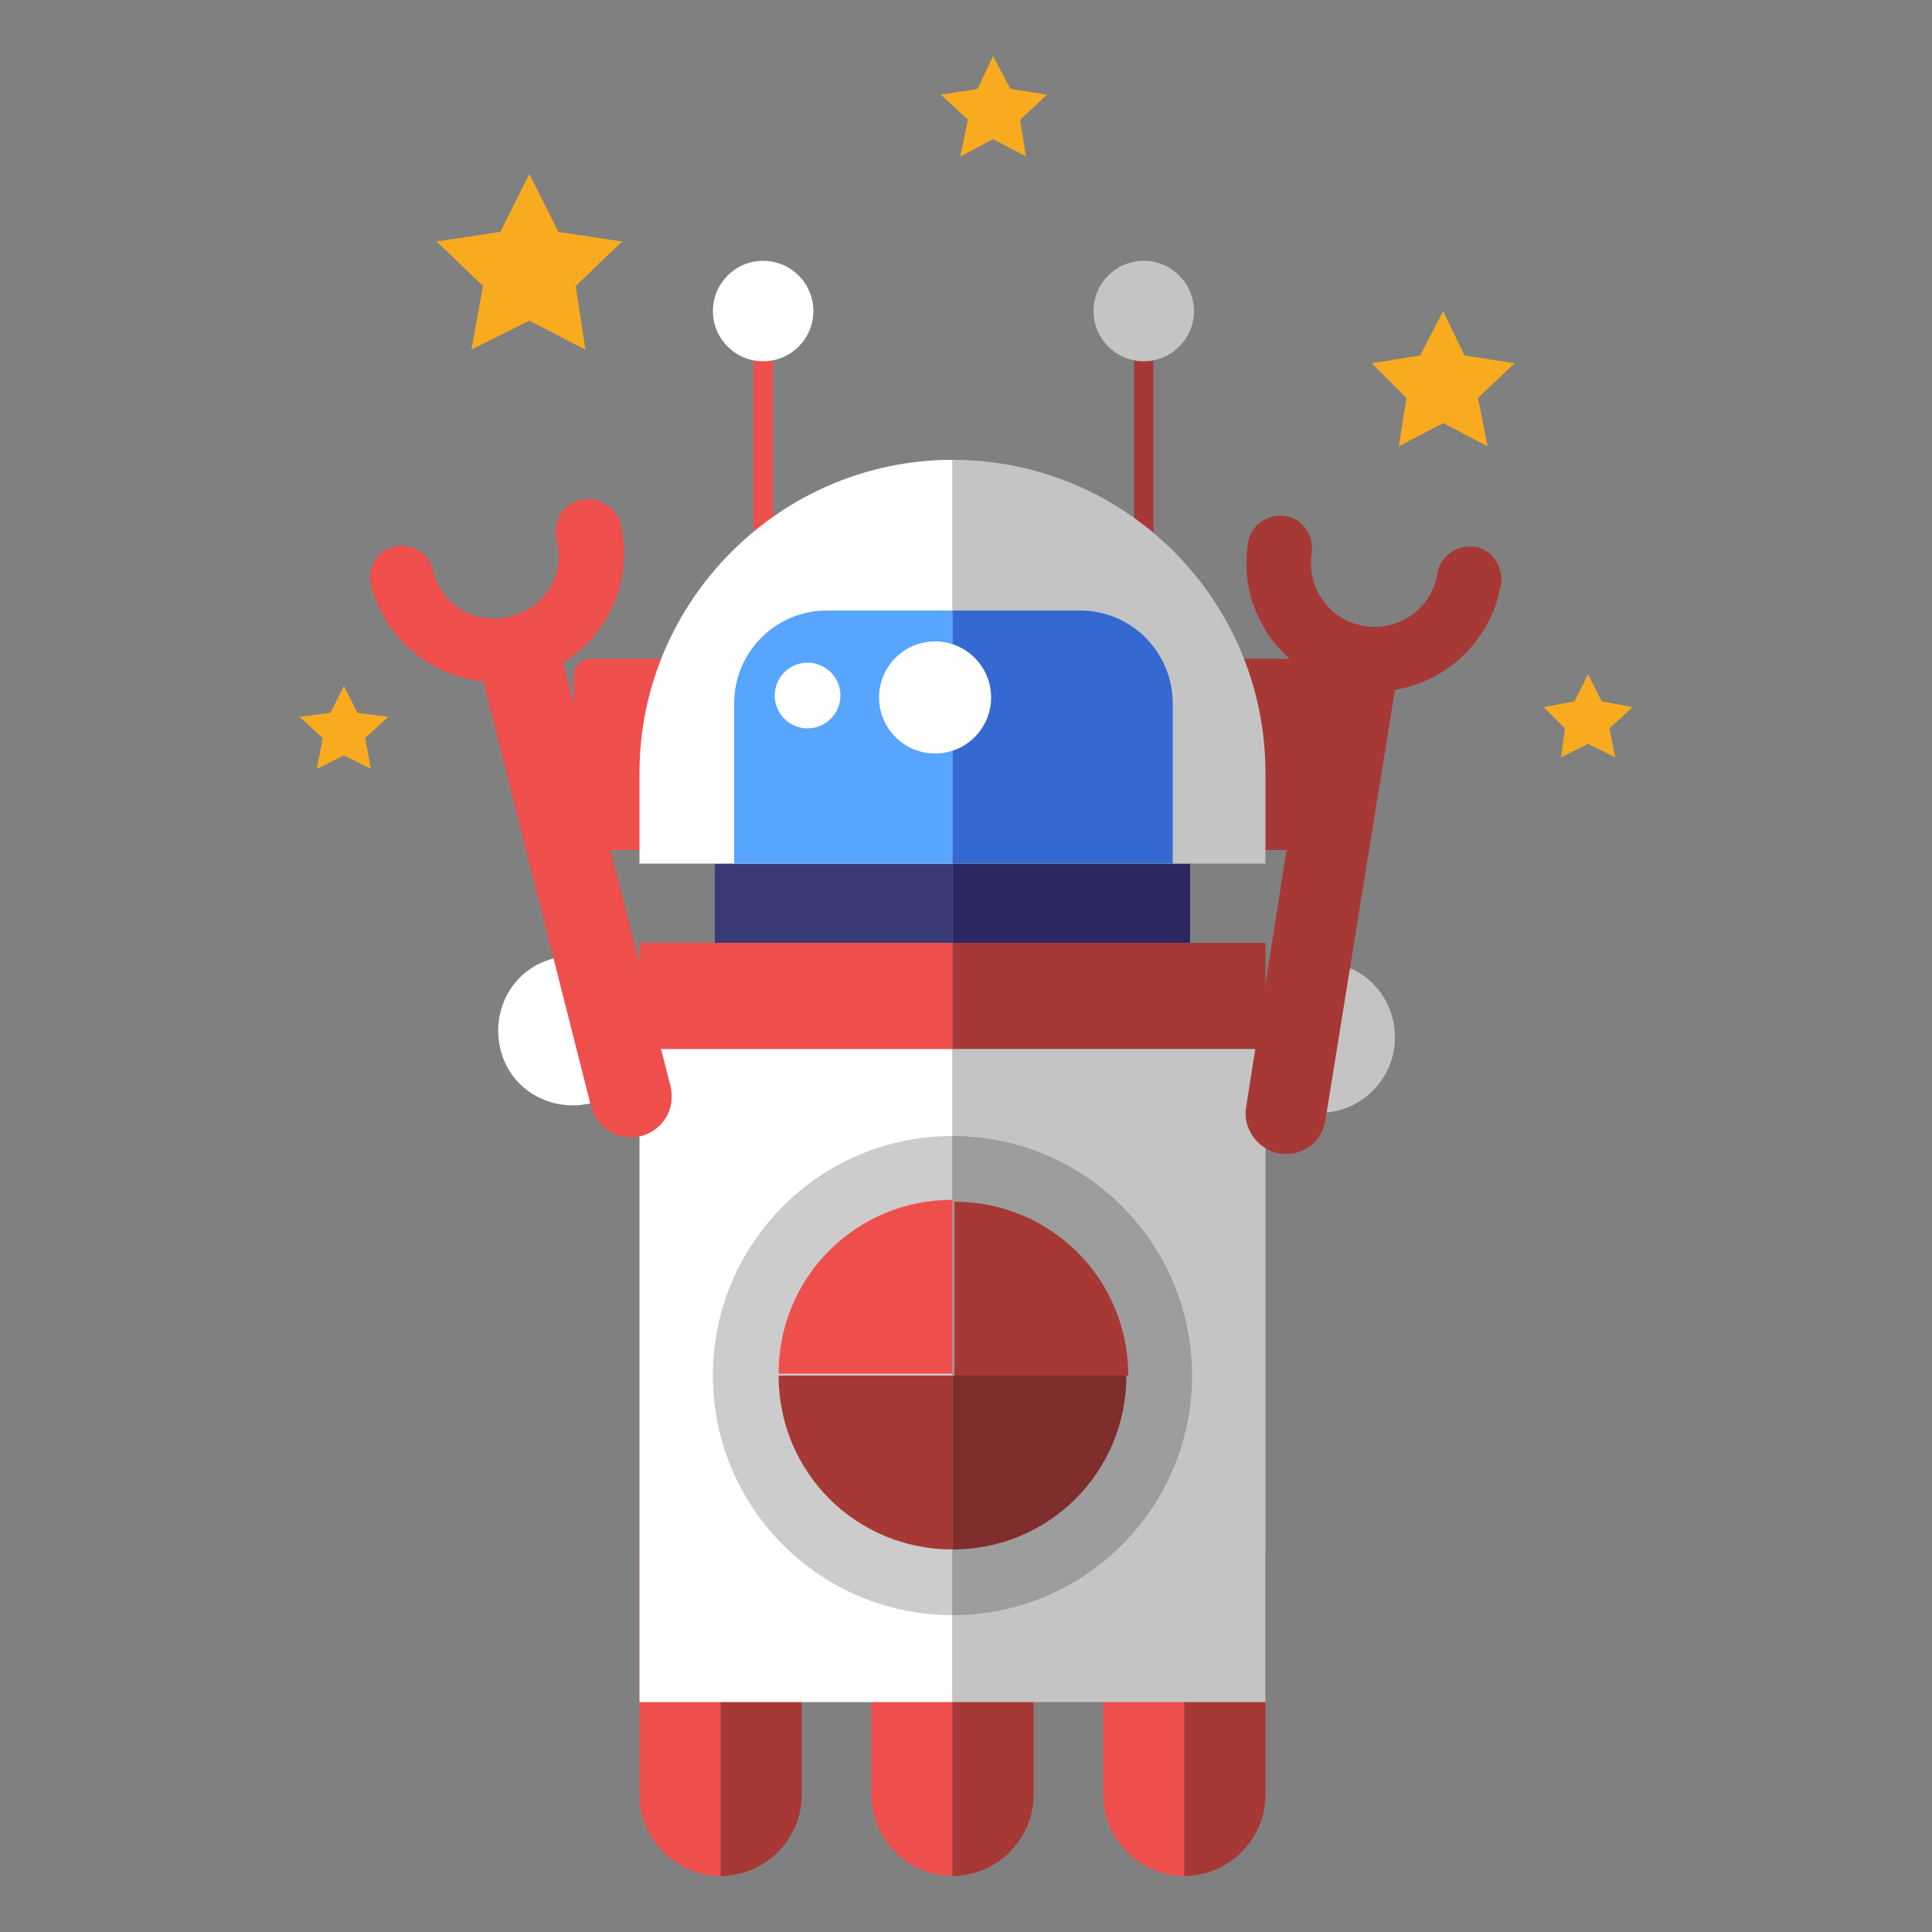 <?xml version="1.0" encoding="utf-8"?>
<!-- Generator: Adobe Illustrator 15.0.0, SVG Export Plug-In  -->
<!DOCTYPE svg PUBLIC "-//W3C//DTD SVG 1.1//EN" "http://www.w3.org/Graphics/SVG/1.1/DTD/svg11.dtd">
<svg version="1.1"
	 xmlns="http://www.w3.org/2000/svg" xmlns:xlink="http://www.w3.org/1999/xlink" xmlns:a="http://ns.adobe.com/AdobeSVGViewerExtensions/3.0/"
	 x="0px" y="0px" width="100px" height="100px" viewBox="-2.5 -1.4 100 100"
	 overflow="visible" enable-background="new -2.5 -1.4 100 100" xml:space="preserve">
<rect x="-2.5" y="-1.4" width="100" height="100" fill="#808080" stroke="none"/>
<defs>
</defs>
<path display="none" opacity="0.2" fill="#FFFFFF" d="M37.4,45.4L19,89.3c8.4,5,18.1,7.8,28.5,7.8c10.4,0,20.2-2.9,28.5-7.8
	l-18.4-44l-10.1,0.8l0,0L37.4,45.4z"/>
<rect x="58.6" y="72.3" transform="matrix(0.942 -0.337 0.337 0.942 -22.015 24.398)" display="none" fill="#C69B73" width="1.5" height="6.7"/>
<rect x="55.1" y="73.6" transform="matrix(0.942 -0.336 0.336 0.942 -22.59 23.238)" display="none" fill="#AD8463" width="1.5" height="6.7"/>
<rect x="47" y="76.5" transform="matrix(0.942 -0.336 0.336 0.942 -24.049 20.71)" display="none" fill="#C69B73" width="1.5" height="6.7"/>
<rect x="43.6" y="77.7" transform="matrix(0.942 -0.337 0.337 0.942 -24.698 19.65)" display="none" fill="#AD8463" width="1.5" height="6.7"/>
<rect x="60.1" y="77.8" transform="matrix(-0.336 -0.942 0.942 -0.336 6.679 161.859)" display="none" fill="#784F27" width="0.6" height="1.5"/>
<rect x="56.6" y="79" transform="matrix(-0.336 -0.942 0.942 -0.336 0.876 160.245)" display="none" fill="#784F27" width="0.6" height="1.5"/>
<rect x="48.5" y="81.9" transform="matrix(-0.337 -0.942 0.942 -0.337 -12.597 156.532)" display="none" fill="#784F27" width="0.6" height="1.5"/>
<rect x="45.1" y="83.2" transform="matrix(-0.337 -0.941 0.941 -0.337 -18.358 154.958)" display="none" fill="#784F27" width="0.6" height="1.5"/>
<ellipse transform="matrix(0.942 -0.336 0.336 0.942 -22.359 22.817)" display="none" fill="#F9A0A0" cx="54.7" cy="76" rx="2.4" ry="1.7"/>
<path display="none" fill="#E2C89A" d="M59.9,71.1c0.5,1.5-0.2,3.2-1.8,3.7l-13,4.6c-1.5,0.5-3.2-0.2-3.7-1.8l-2.5-7
	c-0.5-1.5,0.2-3.2,1.8-3.7l13-4.6c1.5-0.5,3.2,0.2,3.7,1.8L59.9,71.1z"/>
<path display="none" fill="#E2C89A" d="M37.2,72c0,1.4-0.5,2.9-1.4,4c-0.9,1.1-2,1.5-2.9,1.3c0-1.4,0.5-2.9,1.4-4
	C35.2,72.1,36.3,71.7,37.2,72z"/>
<path display="none" fill="#C69B73" d="M35.8,76c0.9-1.1,1.4-2.6,1.4-4l-4.3,5.3C33.8,77.5,34.9,77.1,35.8,76z"/>
<path display="none" fill="#C69B73" d="M41.1,70.6c0.9,1.1,2.3,1.9,3.7,2.2c1.4,0.3,2.5-0.1,3-0.9c-0.9-1.1-2.3-1.9-3.7-2.2
	C42.7,69.5,41.6,69.8,41.1,70.6z"/>
<path display="none" fill="#AD8463" d="M44.7,72.8c-1.4-0.3-2.7-1.1-3.7-2.2l6.7,1.4C47.2,72.7,46.1,73.1,44.7,72.8z"/>
<path display="none" fill="#FFFFFF" d="M30.3,69.6c0,0,3.1,2.1,5.3,1.4c2.2-0.6,1.1,2.9,1.1,2.9S30.8,74.9,30.3,69.6z"/>
<path display="none" fill="#FFFFFF" d="M45.3,64.3c0,0-1.1,3.6-3.2,4.5c-2.1,0.9,1.1,2.9,1.1,2.9S48.3,68.6,45.3,64.3z"/>
<path display="none" fill="#E2C89A" d="M45.2,74.7c0.5,1.5-0.2,3.2-1.8,3.7l-3,1.1c-1.5,0.5-3.2-0.2-3.7-1.8L35,72.6
	c-0.5-1.5,0.2-3.2,1.8-3.7l3-1.1c1.5-0.5,3.2,0.2,3.7,1.8L45.2,74.7z"/>
<path display="none" fill="#C69B73" d="M39.7,67.9l-1.5,0.5L41.9,79l1.5-0.5c1.5-0.5,2.3-2.2,1.8-3.7l-1.8-5.1
	C42.8,68.1,41.2,67.3,39.7,67.9z"/>
<path display="none" fill="#FFFFFF" d="M47.7,77.6c0.5,1.5-0.2,3.2-1.8,3.7l-5.8,2.1c-1.5,0.5-3.2-0.2-3.7-1.8l-0.3-0.8
	c-0.5-1.5,0.2-3.2,1.8-3.7l5.8-2.1c1.5-0.5,3.2,0.2,3.7,1.8L47.7,77.6z"/>
<circle display="none" fill="#C69B73" cx="39" cy="80.8" r="1.1"/>
<circle display="none" fill="#C69B73" cx="45.1" cy="78.6" r="1.1"/>
<circle display="none" fill="#58595B" cx="38.4" cy="73.4" r="0.6"/>
<circle display="none" fill="#58595B" cx="41.1" cy="72.5" r="0.6"/>
<path display="none" fill="#F9A0A0" d="M55.7,77.9c0.1,0.2,0,0.3-0.2,0.4l0,0c-0.2,0.1-0.3,0-0.4-0.2l-0.3-0.7
	c-0.1-0.2,0-0.3,0.2-0.4l0,0c0.2-0.1,0.3,0,0.4,0.2L55.7,77.9z"/>
<path display="none" fill="#F9A0A0" d="M54.4,78.1c0.1,0.2,0,0.3-0.2,0.4l0,0c-0.2,0.1-0.3,0-0.4-0.2l-0.2-0.7
	c-0.1-0.2,0-0.3,0.2-0.4l0,0c0.2-0.1,0.3,0,0.4,0.2L54.4,78.1z"/>
<path display="none" fill="#F9A0A0" d="M56.8,77.2c0.1,0.2,0,0.3-0.2,0.4l0,0c-0.2,0.1-0.3,0-0.4-0.2l-0.2-0.7
	c-0.1-0.2,0-0.3,0.2-0.4l0,0c0.2-0.1,0.3,0,0.4,0.2L56.8,77.2z"/>
<path display="none" fill="#E2C89A" d="M57,64.6l-0.2-0.5c0.7-0.3,1.2-0.6,1.3-1.1c0.3-1-0.7-2.2-0.7-2.2l0.4-0.4
	c0,0.1,1.2,1.4,0.8,2.7C58.4,63.8,57.9,64.3,57,64.6z"/>
<path display="none" fill="#C69B73" d="M57.4,60.8l0.4-0.3l-0.1-1.3c0,0-1.2,0-1.6,1.2L57.4,60.8L57.4,60.8z"/>
<path display="none" fill="#8C6D57" d="M50.8,71.7c0.2-2.1,2.4-2.2,3.2-3.3c0.7-1.1,2.6-0.6,3.2,0.3c0.6,0.8,0.7,3.1-1.5,4.7
	C53.5,74.9,50.5,74,50.8,71.7z"/>
<path display="none" fill="#8C6D57" d="M46.9,66.4c-0.1,0.8-0.4,1.7,1.4,1.9c1.8,0.3,3.2-0.9,3.8-2c0.4-0.8-0.1-2.3-0.7-3.2
	l-4.7,1.7C46.9,65.3,47,65.9,46.9,66.4z"/>
<rect x="17.9" y="33.9" transform="matrix(0.562 0.827 -0.827 0.562 40.14 1.741)" display="none" fill="#3ABA77" width="1" height="9.8"/>
<circle display="none" fill="#3ABA77" cx="14.3" cy="41.5" r="2.3"/>
<circle display="none" fill="#FFFFFF" cx="13.8" cy="41.2" r="1.1"/>
<rect x="47" y="4.2" display="none" fill="#3ABA77" width="0.8" height="6.2"/>
<path display="none" fill="#57A6FF" d="M47.5,14.9H24.9c-2.1,0-3.8,1.7-3.8,3.8h26.4V14.9z"/>
<path display="none" fill="#3469D3" d="M47.5,18.7H21.1c0,2.1,1.7,3.8,3.8,3.8h22.6V18.7z"/>
<path display="none" fill="#3ABA77" d="M47.5,10.4c-9.5,0-17.3,2-17.3,4.4h17.3V10.4z"/>
<path display="none" fill="#57A6FF" d="M17.1,32.2c0,7.7,13.6,13.9,30.4,13.9V32.2H17.1z"/>
<polygon display="none" fill="#3ABA77" points="5.4,32.2 47.5,32.2 47.5,22.5 24.9,22.5 "/>
<circle display="none" fill="#3ABA77" cx="47.5" cy="2.3" r="2.3"/>
<circle display="none" fill="#FFFFFF" cx="47" cy="2" r="1.1"/>
<circle display="none" fill="#FFFFFF" cx="34.3" cy="27.4" r="2.1"/>
<circle display="none" fill="#FFFFFF" cx="42.8" cy="27.4" r="2.1"/>
<path display="none" fill="#FFFFFF" d="M37.4,45.4c3.2,0.5,6.5,0.8,10.1,0.8v-5C43.2,41.2,39.4,42.9,37.4,45.4z"/>
<rect x="76.1" y="33.9" transform="matrix(-0.56 0.828 -0.828 -0.56 151.543 -2.938)" display="none" fill="#009695" width="1" height="9.8"/>
<path display="none" fill="#3469D3" d="M47.5,14.9H70c2.1,0,3.8,1.7,3.8,3.8H47.5V14.9z"/>
<path display="none" fill="#275596" d="M47.5,18.7h26.4c0,2.1-1.7,3.8-3.8,3.8H47.5V18.7z"/>
<path display="none" fill="#009695" d="M47.5,10.4c9.5,0,17.3,2,17.3,4.4H47.5V10.4z"/>
<path display="none" fill="#3469D3" d="M77.8,32.2c0,7.7-13.6,13.9-30.4,13.9V32.2H77.8z"/>
<polygon display="none" fill="#009695" points="89.5,32.2 47.5,32.2 47.5,22.5 70,22.5 "/>
<circle display="none" fill="#009695" cx="80.7" cy="41.5" r="2.3"/>
<circle display="none" fill="#FFFFFF" cx="81.2" cy="41.2" r="1.1"/>
<circle display="none" fill="#D0D5D8" cx="69.2" cy="27.4" r="2.1"/>
<circle display="none" fill="#D0D5D8" cx="60.7" cy="27.4" r="2.1"/>
<circle display="none" fill="#D0D5D8" cx="52.2" cy="27.4" r="2.1"/>
<path display="none" fill="#D0D5D8" d="M57.6,45.4c-3.2,0.5-6.5,0.8-10.1,0.8v-5C51.8,41.2,55.6,42.9,57.6,45.4z"/>
<polygon display="none" opacity="0.2" points="47.5,23.6 22.7,23.6 24.9,22.5 47.5,22.5 "/>
<polygon display="none" opacity="0.2" points="47.5,23.6 72.3,23.6 70,22.5 47.5,22.5 "/>
<path display="none" fill="#FFFFFF" d="M66.1,18.7c0,0.6-0.5,1.1-1.1,1.1H30c-0.6,0-1.1-0.5-1.1-1.1l0,0c0-0.6,0.5-1.1,1.1-1.1H65
	C65.6,17.6,66.1,18.1,66.1,18.7L66.1,18.7z"/>
<path display="none" opacity="0.2" d="M17.1,32.2c0,0.7,0.1,1.4,0.3,2.1h30v-2.1H17.1z"/>
<path display="none" opacity="0.2" d="M77.8,32.2c0,0.7-0.1,1.4-0.3,2.1h-30v-2.1H77.8z"/>
<circle display="none" fill="#FFFFFF" cx="25.8" cy="27.4" r="2.1"/>
<path display="none" fill="#148C66" d="M65.4,59.9c-0.1-0.1-0.2-0.2-0.3-0.3l0,0l-0.8-0.8c-0.2-0.2-0.4-0.4-0.6-0.6l-8.8-15.5
	c-0.2-0.2-5.4-3.7-5.4-3.7l-8.8-0.8l-19.7,5.6h-5.4h-2H0.8C0.3,46.6,0,49.4,0,52.2c0,5,0.8,9.7,2.3,14.2h15.4v0h23.8
	c3.5,3.3,8.4,7.8,9.1,8.4c1,0.9,2.3,1.4,3.6,0c1.3-1.4,0.2-2.6,0.2-2.7c0-0.1-0.3-0.4-0.1-0.6c0.2-0.3,0.7,0,0.9,0.2
	c0.3,0.2,2,1.2,3.3-0.2c1.3-1.4,0-3-0.2-3.2c-0.2-0.2-0.5-0.5-0.2-0.9c0.3-0.3,0.9,0.2,1.4,0.6c0.5,0.5,2.1,1.5,3.6,0
	c1.5-1.6-0.5-3.2-0.9-3.6c-0.4-0.4-0.8-0.7-0.4-1c0.3-0.3,0.9,0.3,1.2,0.6c0,0,1.5,1.2,2.9-0.4C67.2,62,66.1,60.6,65.4,59.9z"/>
<path display="none" fill="#E7BE86" d="M75.6,62H71l-5.3-3.2c0,0-7.5-1-10.5-6.7c-2.9-5.7-4.3-8-4.3-8l-11-1.9l-8.9,5.9
	c0,0-4.9,2.9-9.3-0.6c5.1-4.7,15.8-14.3,15.8-14.3h18.7l17.5,7.2h3.3L78.1,62H75.6z"/>
<rect x="65.9" y="45.7" transform="matrix(-8.523900e-04 1 -1 -8.523900e-04 130.121 -30.407)" display="none" fill="#FFFFFF" width="28.6" height="8.2"/>
<rect x="73.1" y="52.9" transform="matrix(-8.181770e-04 1 -1 -8.181770e-04 137.273 -23.235)" display="none" fill="#A7DAE9" width="14.3" height="8.2"/>
<path display="none" fill="#E7BE86" d="M31.4,55.6c-1.3-0.8-3-0.5-3.8,0.8l-5.9,9c-0.8,1.3-0.5,3,0.8,3.8c1.3,0.8,3,0.5,3.8-0.8
	l5.9-9C33,58.1,32.6,56.4,31.4,55.6z"/>
<path display="none" fill="#E7BE86" d="M49.6,62.7c-1.2-0.8-2.8-0.5-3.6,0.8L43,68c-0.2-0.2-0.4-0.3-0.5-0.5l2.9-4.4
	c0.9-1.3,0.5-3.1-0.8-4c-1.3-0.9-3.1-0.5-4,0.8l-4.3,6.5h-1l3.4-5.2c0.9-1.3,0.5-3.1-0.8-4c-1.3-0.9-3.1-0.5-4,0.8l-5.5,8.4h-0.1
	c0,0,0,0.1-0.1,0.1c0,0,0,0,0,0.1l-0.5,0.8c-0.9,1.3-0.5,3.1,0.8,4c1.3,0.9,3.1,0.5,4-0.8l2-3c0.2-0.2,0.4-0.3,0.6-0.2
	c0.2,0.1,0.4,0.3,0,0.9l-0.7,1c-0.9,1.3-0.5,3.1,0.8,4c1.3,0.9,3.1,0.5,4-0.8l1.3-2l0,0l0,0l0-0.1c0.1-0.1,0.3-0.4,0.6-0.3
	c0.3,0.1,0.2,0.4,0.1,0.5l-1,1.5c-0.8,1.2-0.5,2.8,0.8,3.6c1.2,0.8,2.8,0.5,3.6-0.8l5.6-8.6C51.2,65.1,50.8,63.5,49.6,62.7z"/>
<path display="none" fill="#57A6FF" d="M91.8,52.2c0-6.8-1.5-13.3-4.2-19.1l-5,0l-0.1,33.5l6.9,0C91,62,91.8,57.2,91.8,52.2z"/>
<path display="none" fill="#3469D3" d="M91.8,52.2c0-0.8,0-1.6-0.1-2.4l-9.1,0l0,16.7l6.9,0C91,62,91.8,57.2,91.8,52.2z"/>
<path display="none" fill="#A7DAE9" d="M89.5,41.1c0.3,0,0.6-0.1,0.9-0.2c-0.3-1-0.5-2-0.9-3c-0.8,0-1.5,0.7-1.5,1.5
	C87.9,40.3,88.6,41.1,89.5,41.1z"/>
<circle display="none" opacity="0.3" fill="#FFFFFF" cx="7.3" cy="52.1" r="3.5"/>
<circle display="none" opacity="0.1" fill="#FFFFFF" cx="17.2" cy="59.1" r="3.2"/>
<circle display="none" fill="#39BD7A" cx="45" cy="50.8" r="3.2"/>
<polygon display="none" fill="#F8AB1F" points="18.5,75.7 21.2,77.2 20.7,74.1 22.9,72 19.9,71.5 18.5,68.7 17.1,71.5 14,72 
	16.3,74.1 15.7,77.2 "/>
<polygon display="none" fill="#F8AB1F" points="52.8,27.9 54.6,28.9 54.3,26.8 55.7,25.4 53.7,25.1 52.8,23.2 51.9,25.1 49.8,25.4 
	51.3,26.8 51,28.9 "/>
<polygon display="none" fill="#FFFFFF" points="62.4,15.1 64.5,16.2 64.1,13.9 65.7,12.3 63.4,11.9 62.4,9.8 61.3,11.9 59,12.3 
	60.7,13.9 60.3,16.2 "/>
<polygon display="none" fill="#FFFFFF" points="14,44.5 17.3,46.3 16.7,42.5 19.4,39.9 15.7,39.4 14,36 12.3,39.4 8.6,39.9 
	11.3,42.5 10.7,46.3 "/>
<polygon display="none" fill="#F8AB1F" points="91.5,48.9 95,50.8 91.5,52.7 89.6,56.2 87.6,52.7 84.1,50.8 87.6,48.9 89.6,45.4 "/>
<polygon display="none" fill="#FFFFFF" points="28.9,23.3 32.5,25.3 28.9,27.3 26.9,30.9 25,27.3 21.3,25.3 25,23.3 26.9,19.7 "/>
<polygon display="none" opacity="0.3" fill="#FFFFFF" points="69.4,31.5 71.2,32.5 69.4,33.5 68.4,35.3 67.4,33.5 65.6,32.5 
	67.4,31.5 68.4,29.7 "/>
<polygon display="none" opacity="0.3" fill="#FFFFFF" points="60.6,83.5 62.4,84.5 60.6,85.5 59.6,87.3 58.6,85.5 56.8,84.5 
	58.6,83.5 59.6,81.7 "/>
<polygon display="none" opacity="0.3" fill="#FFFFFF" points="70.9,72 72.7,73 70.9,74 69.9,75.8 68.9,74 67.1,73 68.9,72 
	69.9,70.2 "/>
<polygon display="none" opacity="0.3" fill="#FFFFFF" points="15.9,25.1 17.7,26.1 15.9,27 14.9,28.9 13.9,27 12.1,26.1 13.9,25.1 
	14.9,23.2 "/>
<polygon display="none" opacity="0.3" fill="#FFFFFF" points="41.3,78.7 43.1,79.7 41.3,80.6 40.3,82.5 39.3,80.6 37.5,79.7 
	39.3,78.7 40.3,76.9 "/>
<polygon display="none" opacity="0.3" fill="#FFFFFF" points="35.7,17.2 37.5,18.2 35.7,19.2 34.7,21 33.7,19.2 31.9,18.2 
	33.7,17.2 34.7,15.4 "/>
<polygon fill="#F8AB1F" points="24.9,15.2 27.8,16.7 27.3,13.4 29.7,11.1 26.4,10.6 24.9,7.6 23.4,10.6 20.1,11.1 22.5,13.4 
	21.9,16.7 "/>
<polygon fill="#F8AB1F" points="72.2,20.5 74.5,21.7 74,19.2 75.9,17.4 73.3,17 72.2,14.7 71,17 68.5,17.4 70.3,19.2 69.9,21.7 "/>
<polygon fill="#F8AB1F" points="48.9,5.8 50.6,6.7 50.3,4.8 51.7,3.5 49.8,3.2 48.9,1.5 48.1,3.2 46.2,3.5 47.6,4.8 47.2,6.7 "/>
<polygon fill="#F8AB1F" points="15.3,37.7 16.7,38.4 16.4,36.8 17.6,35.7 16,35.5 15.3,34.1 14.6,35.5 13,35.7 14.2,36.8 13.9,38.4 
	"/>
<polygon fill="#F8AB1F" points="79.7,37.1 81.1,37.8 80.8,36.3 82,35.2 80.4,34.9 79.7,33.5 79,34.9 77.4,35.2 78.5,36.3 78.3,37.8 
	"/>
<rect x="36.5" y="16.6" fill="#EE4F4D" width="1" height="11.4"/>
<rect x="56.2" y="16.6" fill="#A63935" width="1" height="11.4"/>
<path fill="#EE4F4D" d="M40,41.8c0,0.4-0.3,0.8-0.8,0.8H28c-0.4,0-0.8-0.3-0.8-0.8v-8.3c0-0.4,0.4-0.8,0.8-0.8h11.2
	c0.4,0,0.8,0.4,0.8,0.8V41.8z"/>
<path fill="#A63935" d="M66.5,41.8c0,0.4-0.3,0.8-0.8,0.8H54.4c-0.4,0-0.8-0.3-0.8-0.8v-8.3c0-0.4,0.4-0.8,0.8-0.8h11.2
	c0.4,0,0.8,0.4,0.8,0.8V41.8z"/>
<path fill="#EE4F4D" d="M30.6,79v12.5c0,2.3,1.9,4.2,4.2,4.2V79H30.6z"/>
<path fill="#A63935" d="M34.8,79v16.7c2.3,0,4.2-1.9,4.2-4.2V79H34.8z"/>
<path fill="#EE4F4D" d="M54.6,79v12.5c0,2.3,1.9,4.2,4.2,4.2V79H54.6z"/>
<path fill="#A63935" d="M58.8,79v16.7c2.3,0,4.2-1.9,4.2-4.2V79H58.8z"/>
<path fill="#EE4F4D" d="M42.6,79v12.5c0,2.3,1.9,4.2,4.2,4.2V79H42.6z"/>
<path fill="#A63935" d="M46.8,79v16.7c2.3,0,4.2-1.9,4.2-4.2V79H46.8z"/>
<rect x="46.8" y="47.4" fill="#A63935" width="16.2" height="5.5"/>
<rect x="46.8" y="43.3" fill="#2A2761" width="12.3" height="4.1"/>
<rect x="30.6" y="47.4" fill="#EE4F4D" width="16.2" height="5.5"/>
<rect x="46.8" y="52.9" fill="#C4C4C4" width="16.2" height="33.8"/>
<rect x="30.6" y="52.9" fill="#FFFFFF" width="16.2" height="33.8"/>
<rect x="34.5" y="43.3" fill="#3A3A77" width="12.3" height="4.1"/>
<path fill="#C4C4C4" d="M46.8,22.4v16.2v4.7H63v-4.7C63,29.7,55.8,22.4,46.8,22.4z"/>
<path fill="#FFFFFF" d="M30.6,38.6v4.7h16.2v-4.7V22.4C37.9,22.4,30.6,29.7,30.6,38.6z"/>
<circle opacity="0.2" cx="46.8" cy="69.8" r="12.4"/>
<path fill="#A63935" d="M55.9,69.8c0-5-4-9-9-9v9H55.9z"/>
<path fill="#EE4F4D" d="M46.8,60.7c-5,0-9,4-9,9h9V60.7z"/>
<path fill="#A63935" d="M37.8,69.8c0,5,4,9,9,9v-9H37.8z"/>
<path fill="#7F2D2D" d="M46.8,69.8v9c5,0,9-4,9-9H46.8z"/>
<path fill="#FFFFFF" d="M28.1,55.7c-2.1,0.5-4.2-0.7-4.7-2.8c-0.5-2.1,0.7-4.2,2.8-4.7L28.1,55.7z"/>
<path fill="#EE4F4D" d="M26.5,32.3c-0.3-1.1-1.4-1.8-2.6-1.5l0,0c-1.1,0.3-1.8,1.4-1.5,2.6l5.7,22.5c0.3,1.1,1.4,1.8,2.6,1.5l0,0
	c1.1-0.3,1.8-1.4,1.5-2.6L26.5,32.3z"/>
<path fill="#EE4F4D" d="M27.5,24.5c-0.9,0.2-1.4,1.1-1.2,2c0.5,1.8-0.6,3.6-2.4,4c-1.8,0.5-3.6-0.6-4-2.4c-0.2-0.9-1.1-1.4-2-1.2
	c-0.9,0.2-1.4,1.1-1.2,2c0.9,3.5,4.5,5.7,8.1,4.8c3.5-0.9,5.7-4.5,4.8-8.1C29.3,24.8,28.3,24.2,27.5,24.5z"/>
<path fill="#C4C4C4" d="M65.8,56.2c2.1,0,3.9-1.7,3.9-3.9s-1.7-3.9-3.9-3.9V56.2z"/>
<path fill="#A63935" d="M65.6,33c0.2-1.2,1.3-1.9,2.4-1.7l0,0c1.2,0.2,1.9,1.3,1.8,2.4l-3.7,22.9c-0.2,1.2-1.3,1.9-2.4,1.7l0,0
	c-1.1-0.2-1.9-1.3-1.7-2.4L65.6,33z"/>
<path fill="#A63935" d="M73.8,26.9c-0.9-0.1-1.8,0.5-1.9,1.4c-0.3,1.8-2,3-3.8,2.7c-1.8-0.3-3-2-2.7-3.8c0.1-0.9-0.5-1.8-1.4-1.9
	c-0.9-0.1-1.8,0.5-1.9,1.4c-0.6,3.6,1.9,7,5.5,7.6c3.6,0.6,7-1.9,7.6-5.5C75.3,27.9,74.7,27,73.8,26.9z"/>
<path fill="#57A5FF" d="M40.3,30.2c-2.7,0-4.8,2.2-4.8,4.8v8.3h11.3v-4.7v-8.4H40.3z"/>
<path fill="#3469D2" d="M53.4,30.2c2.7,0,4.8,2.2,4.8,4.8v8.3H46.8v-4.7v-8.4H53.4z"/>
<circle fill="#FFFFFF" cx="37" cy="14.7" r="2.6"/>
<circle fill="#C4C4C4" cx="56.7" cy="14.7" r="2.6"/>
<circle fill="#FFFFFF" cx="39.3" cy="34.6" r="1.7"/>
<circle fill="#FFFFFF" cx="45.9" cy="34.7" r="2.9"/>
</svg>
